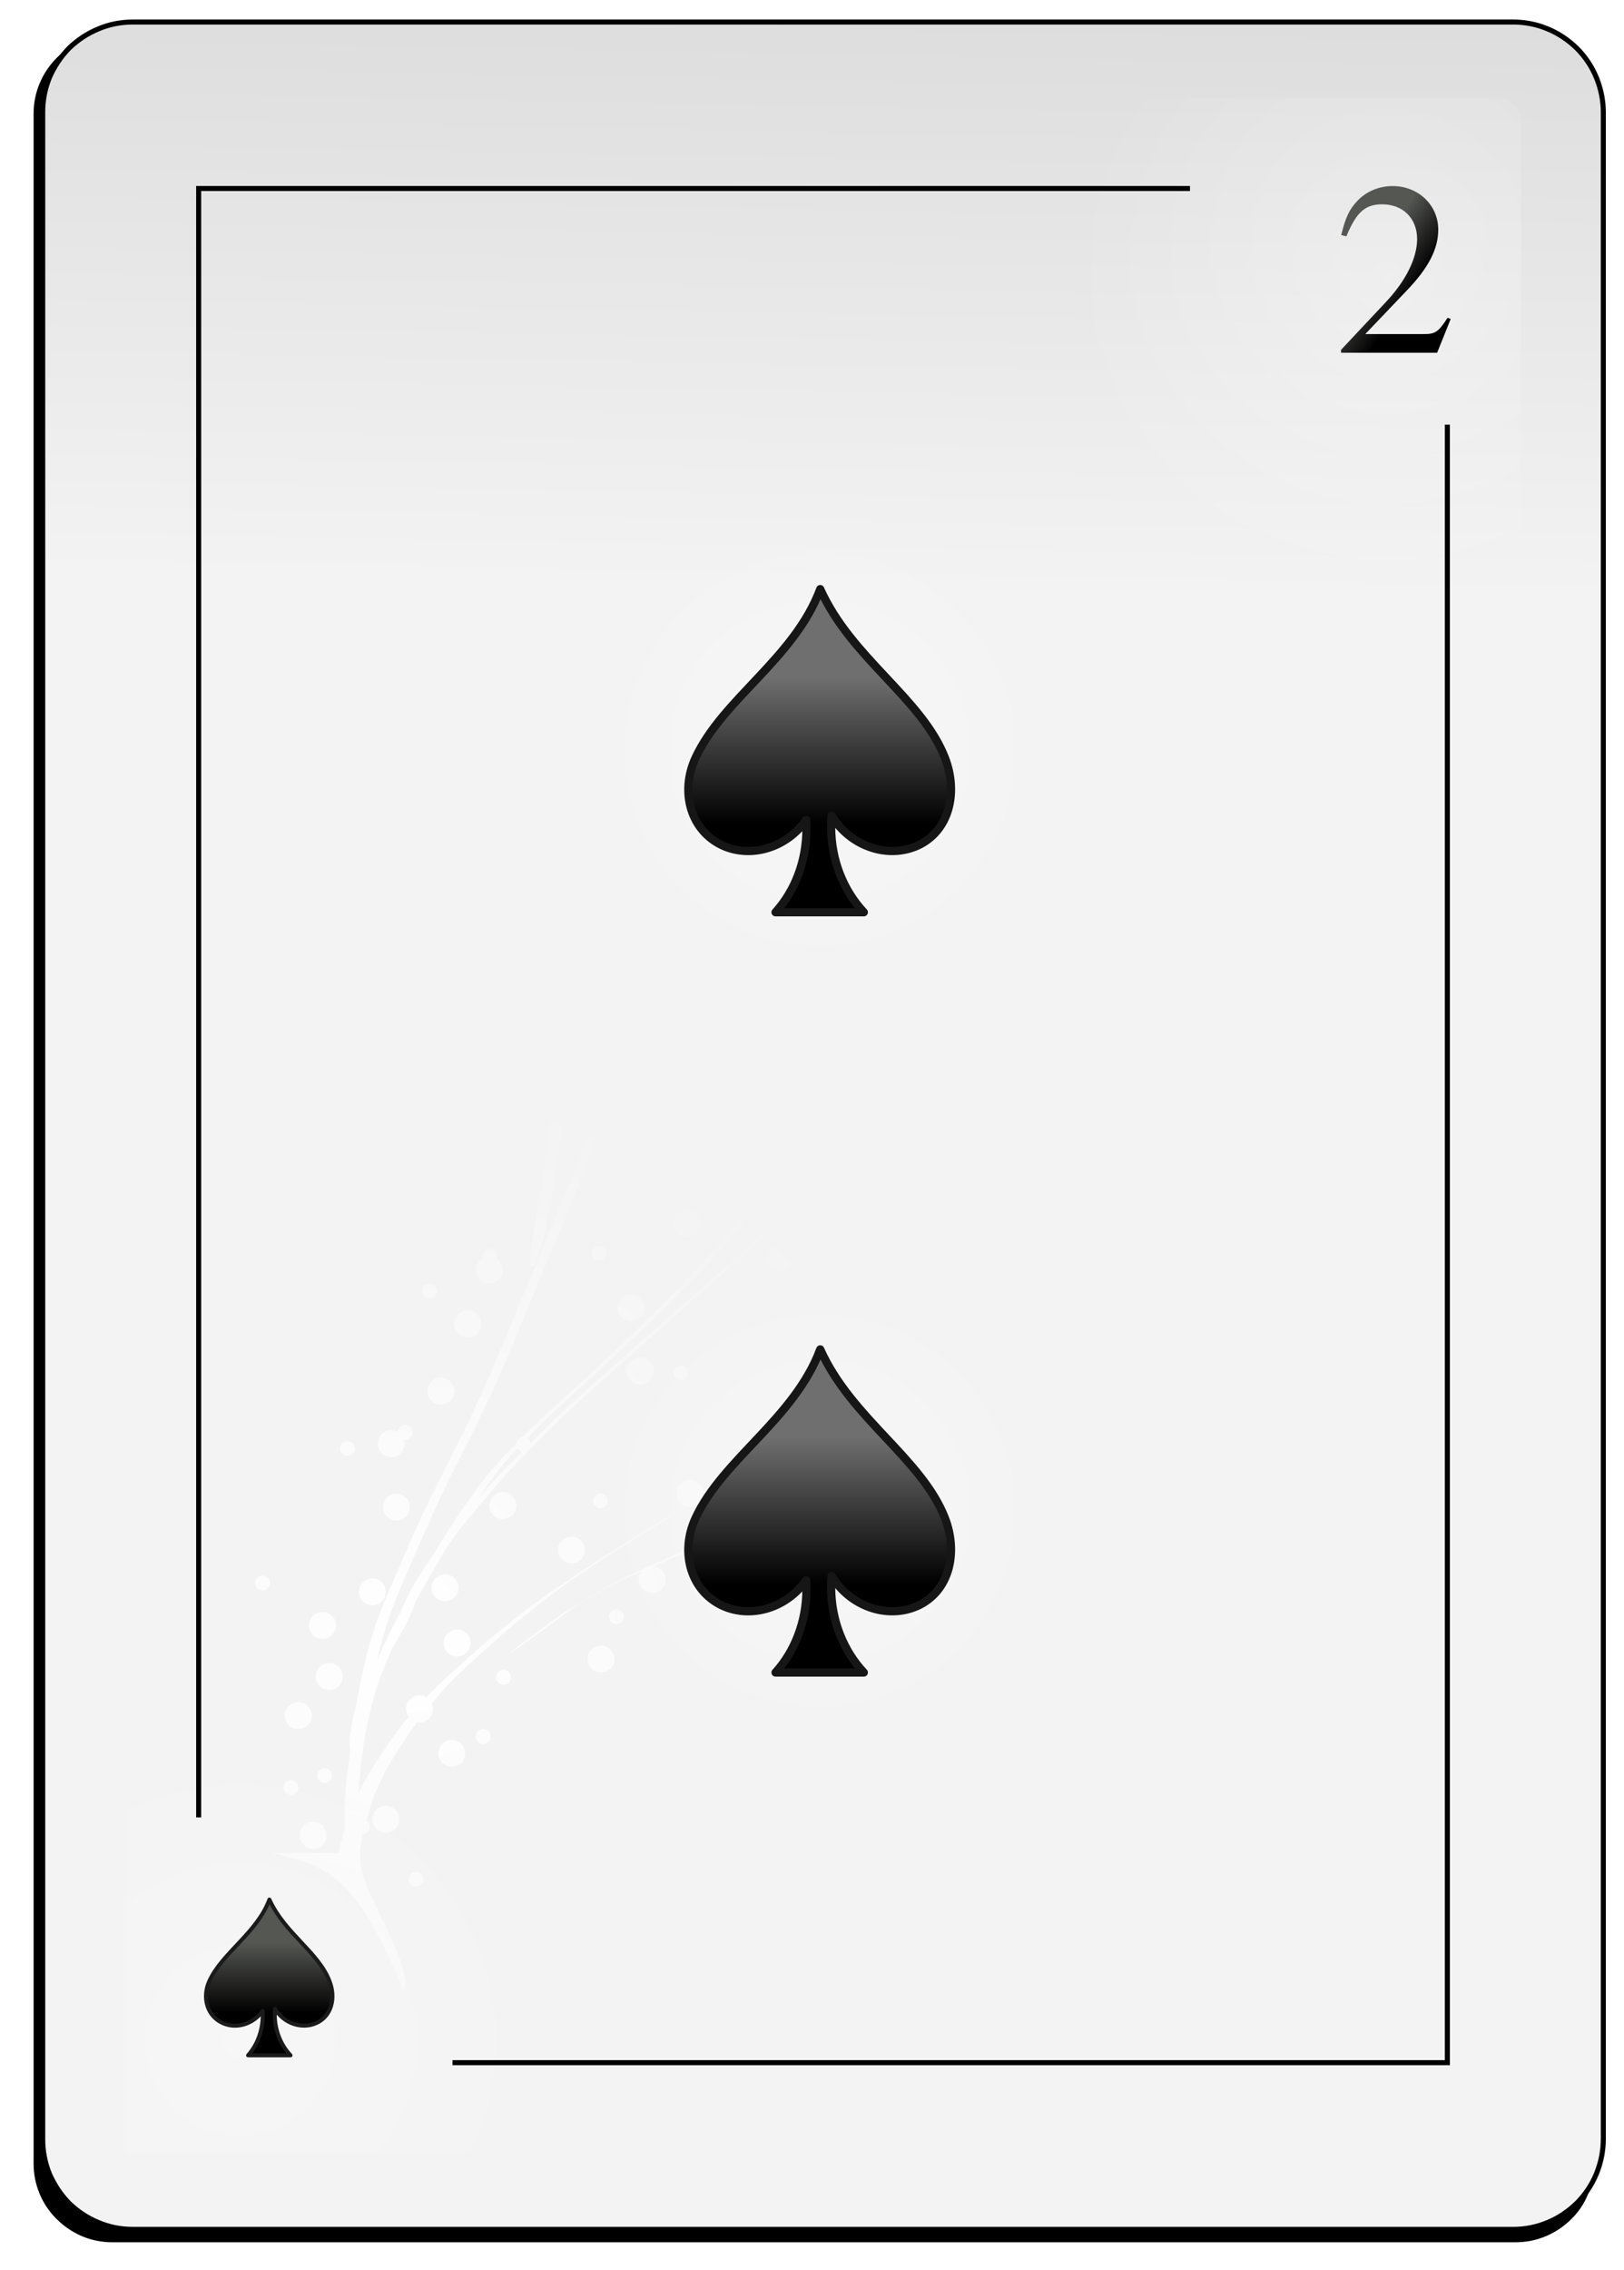 <svg xmlns="http://www.w3.org/2000/svg" viewBox="0 0 73 102" width="73" height="102">
	<defs>
		<filter x="-50%" y="-50%" width="200%" height="200%" id="flt1"> <feGaussianBlur stdDeviation="0.85" /> </filter>
		<linearGradient id="grd1" gradientUnits="userSpaceOnUse"  x1="41.485" y1="26.385" x2="43.629" y2="-89.997">
			<stop offset="0" stop-color="#f3f3f3"  />
			<stop offset="1" stop-color="#8f8f8f"  />
		</linearGradient>
		<radialGradient id="grd2" gradientUnits="userSpaceOnUse"  cx="10.782" cy="91.687" r="13.273">
			<stop offset="0" stop-color="#ffffff"  />
			<stop offset="1" stop-color="#ffffff" stop-opacity="0" />
		</radialGradient>
		<radialGradient id="grd3" gradientUnits="userSpaceOnUse"  cx="62.36" cy="12.545" r="14.287">
			<stop offset="0" stop-color="#ffffff"  />
			<stop offset="1" stop-color="#ffffff" stop-opacity="0" />
		</radialGradient>
		<linearGradient id="grd4" gradientUnits="userSpaceOnUse"  x1="-84.558" y1="90.44" x2="-84.558" y2="87.26">
			<stop offset="0" stop-color="#000000"  />
			<stop offset="1" stop-color="#555753"  />
		</linearGradient>
		<radialGradient id="grd5" gradientUnits="userSpaceOnUse"  cx="18.218" cy="73.826" r="25.374">
			<stop offset="0" stop-color="#ffffff"  />
			<stop offset="1" stop-color="#ffffff" stop-opacity="0" />
		</radialGradient>
		<linearGradient id="grd6" gradientUnits="userSpaceOnUse"  x1="64.732" y1="11.3" x2="62.752" y2="9.92">
			<stop offset="0" stop-color="#000000"  />
			<stop offset="1" stop-color="#555753"  />
		</linearGradient>
		<radialGradient id="grd7" gradientUnits="userSpaceOnUse"  cx="36.852" cy="67.887" r="9.813">
			<stop offset="0" stop-color="#ffffff"  />
			<stop offset="1" stop-color="#ffffff" stop-opacity="0" />
		</radialGradient>
		<linearGradient id="grd8" gradientUnits="userSpaceOnUse"  x1="-458.367" y1="71.198" x2="-458.367" y2="64.59">
			<stop offset="0" stop-color="#000000"  />
			<stop offset="1" stop-color="#6f6f6f"  />
		</linearGradient>
		<radialGradient id="grd9" gradientUnits="userSpaceOnUse"  cx="36.852" cy="33.727" r="9.813">
			<stop offset="0" stop-color="#ffffff"  />
			<stop offset="1" stop-color="#ffffff" stop-opacity="0" />
		</radialGradient>
		<linearGradient id="grd10" gradientUnits="userSpaceOnUse"  x1="-458.367" y1="37.038" x2="-458.367" y2="30.43">
			<stop offset="0" stop-color="#000000"  />
			<stop offset="1" stop-color="#6f6f6f"  />
		</linearGradient>
	</defs>
	<style>
		tspan { white-space:pre }
		.shp0 { filter: url(#flt1);fill: #000000 } 
		.shp1 { fill: url(#grd1);stroke: #000000;stroke-width: 0.226 } 
		.shp2 { opacity: 0.31;fill: url(#grd2) } 
		.shp3 { opacity: 0.318;fill: url(#grd3) } 
		.shp4 { fill: none;stroke: #000000;stroke-width: 0.226 } 
		.shp5 { fill: url(#grd4);stroke: #1b1b1b;stroke-linejoin:round;stroke-width: 0.177 } 
		.shp6 { fill: url(#grd5) } 
		.shp7 { fill: url(#grd6) } 
		.shp8 { opacity: 0.4;fill: url(#grd7) } 
		.shp9 { fill: url(#grd8);stroke: #161616;stroke-linejoin:round;stroke-width: 0.368 } 
		.shp10 { opacity: 0.4;fill: url(#grd9) } 
		.shp11 { fill: url(#grd10);stroke: #161616;stroke-linejoin:round;stroke-width: 0.368 } 
	</style>
	<g id="-e-Spade2">
		<g id="Layer">
			<path id="Layer" fill-rule="evenodd" class="shp0" d="M5.05 1.56L68.13 1.56C68.59 1.56 69.05 1.66 69.48 1.83C69.91 2.01 70.3 2.27 70.63 2.6C70.96 2.93 71.22 3.32 71.39 3.75C71.57 4.18 71.66 4.64 71.66 5.1L71.66 97.21C71.66 97.68 71.57 98.14 71.39 98.57C71.22 99 70.96 99.39 70.63 99.71C70.3 100.04 69.91 100.3 69.48 100.48C69.05 100.66 68.59 100.75 68.13 100.75L5.05 100.75C4.58 100.75 4.12 100.66 3.69 100.48C3.27 100.3 2.88 100.04 2.55 99.71C2.22 99.39 1.96 99 1.78 98.57C1.6 98.14 1.51 97.68 1.51 97.21L1.51 5.1C1.51 4.64 1.6 4.18 1.78 3.75C1.96 3.32 2.22 2.93 2.55 2.6C2.88 2.27 3.27 2.01 3.69 1.83C4.12 1.66 4.58 1.56 5.05 1.56" />
			<path id="Layer" fill-rule="evenodd" class="shp1" d="M5.97 0.99L68.01 0.99C68.55 0.99 69.07 1.09 69.57 1.3C70.06 1.5 70.5 1.8 70.88 2.17C71.26 2.55 71.56 3 71.76 3.49C71.96 3.98 72.07 4.51 72.07 5.04L72.07 96.12C72.07 96.65 71.96 97.18 71.76 97.67C71.56 98.16 71.26 98.61 70.88 98.99C70.5 99.36 70.06 99.66 69.57 99.86C69.07 100.07 68.55 100.17 68.01 100.17L5.97 100.17C5.44 100.17 4.91 100.07 4.42 99.86C3.93 99.66 3.48 99.36 3.1 98.99C2.73 98.61 2.43 98.16 2.22 97.67C2.02 97.18 1.92 96.65 1.92 96.12L1.92 5.04C1.92 4.51 2.02 3.98 2.22 3.49C2.43 3 2.73 2.55 3.1 2.17C3.48 1.8 3.93 1.5 4.42 1.3C4.91 1.09 5.44 0.99 5.97 0.99" />
			<path id="Layer" class="shp2" d="M32.16 96.75L5.62 96.75L5.62 72.47L32.16 72.47L32.16 96.75Z" />
			<path id="Layer" class="shp3" d="M40.83 4.41L67.33 4.41C67.47 4.41 67.6 4.43 67.73 4.49C67.85 4.54 67.97 4.61 68.06 4.71C68.16 4.81 68.24 4.92 68.29 5.05C68.34 5.17 68.37 5.31 68.37 5.44L68.37 48.65C68.37 48.78 68.34 48.92 68.29 49.04C68.24 49.17 68.16 49.28 68.06 49.38C67.97 49.47 67.85 49.55 67.73 49.6C67.6 49.65 67.47 49.68 67.33 49.68L40.83 49.68C40.69 49.68 40.56 49.65 40.43 49.6C40.31 49.55 40.19 49.47 40.1 49.38C40 49.28 39.92 49.17 39.87 49.04C39.82 48.92 39.79 48.78 39.79 48.65L39.79 5.44C39.79 5.31 39.82 5.17 39.87 5.05C39.92 4.92 40 4.81 40.1 4.71C40.19 4.61 40.31 4.54 40.43 4.49C40.56 4.43 40.69 4.41 40.83 4.41" />
			<path id="Layer" class="shp4" d="M20.34 92.68L65.06 92.68L65.06 19.08" />
			<path id="Layer" class="shp4" d="M53.49 8.47L8.93 8.47L8.93 81.66" />
		</g>
		<path id="Layer" class="shp5" d="M12.11 85.35C11.55 86.85 10 87.73 9.41 89.01C9.07 89.75 9.31 90.59 10.01 90.9C10.63 91.19 11.4 90.94 11.81 90.35C11.81 90.41 11.81 90.48 11.81 90.54C11.81 91.25 11.56 91.89 11.15 92.35L13.06 92.35C12.62 91.88 12.35 91.23 12.35 90.5C12.35 90.42 12.35 90.34 12.36 90.26C12.75 90.91 13.56 91.2 14.22 90.9C14.91 90.59 15.11 89.76 14.81 89.01C14.31 87.71 12.79 86.86 12.11 85.35L12.11 85.35Z" />
		<path id="Layer" fill-rule="evenodd" class="shp6" d="M18.12 89.44C18.12 89.44 18.12 89.44 18.12 89.44C18.12 89.44 18.12 89.44 18.12 89.44L18.12 89.44ZM18.12 89.44C15.81 83.67 14.25 83.84 12.26 83.26L15.23 83.26C15.25 83.16 15.27 83.07 15.28 82.97C15.34 82.72 15.41 82.47 15.49 82.22C15.49 81.89 15.49 81.56 15.49 81.23C15.5 80.52 15.6 79.81 15.69 79.1C15.71 78.92 15.74 78.73 15.76 78.55C15.67 78.47 15.69 77.93 15.95 76.87C16 76.66 16.04 76.44 16.08 76.22C16.17 75.72 16.28 75.22 16.39 74.73C16.51 74.14 16.71 73.56 16.89 72.99C17.13 72.3 17.42 71.64 17.7 70.98C18.05 70.16 18.41 69.35 18.77 68.54C19.26 67.44 19.81 66.38 20.35 65.31C21.03 64 21.64 62.65 22.23 61.29C22.92 59.63 23.61 57.98 24.3 56.32C25.05 54.55 25.76 52.76 26.43 50.97C26.48 50.85 26.52 50.74 26.56 50.62C26.55 50.58 26.54 50.54 26.54 50.5C26.54 50.38 26.6 50.27 26.7 50.21C27.3 48.53 27.84 46.84 28.36 45.13C29.02 42.99 29.57 40.81 30.01 38.61C30.46 36.05 30.57 33.46 30.54 30.87C30.48 28.75 30.26 26.65 30.01 24.55C29.9 24.64 29.77 24.7 29.62 24.7C29.29 24.7 29.01 24.43 29.01 24.1C29.01 23.77 29.29 23.49 29.62 23.49C29.72 23.49 29.81 23.52 29.9 23.56L29.83 23C29.73 22.26 29.63 21.52 29.52 20.78C29.47 20.88 29.35 20.95 29.23 20.95C29.04 20.95 28.89 20.81 28.89 20.62C28.89 20.44 29.04 20.29 29.23 20.29C29.31 20.29 29.4 20.32 29.46 20.37C29.36 19.68 29.25 18.98 29.14 18.29C28.97 17.22 29 16.57 29.12 16.41C29.02 16.3 28.96 16.15 28.96 15.99C28.96 15.66 29.22 15.39 29.56 15.39C29.89 15.39 30.17 15.66 30.17 15.99C30.17 16.33 29.89 16.6 29.56 16.6C29.49 16.6 29.43 16.58 29.37 16.56C29.48 16.8 29.61 17.26 29.72 17.96C29.96 19.52 30.2 21.09 30.4 22.67C30.72 25.28 31.03 27.9 31.11 30.53C31.13 33.12 31.03 35.72 30.59 38.28C30.15 40.48 29.59 42.65 28.94 44.79C28.38 46.64 27.8 48.49 27.14 50.3C27.18 50.36 27.2 50.43 27.2 50.5C27.2 50.66 27.09 50.79 26.95 50.83C26.3 52.56 25.61 54.28 24.88 55.98C24.2 57.64 23.51 59.3 22.82 60.95C22.24 62.31 21.63 63.65 20.95 64.96C20.41 66.03 19.86 67.1 19.38 68.19C19.02 69 18.66 69.81 18.31 70.62C18.03 71.29 17.74 71.95 17.5 72.64C17.32 73.21 17.12 73.79 17 74.38C16.99 74.45 16.97 74.52 16.96 74.59C17.15 74.16 17.34 73.74 17.54 73.32C17.69 73.01 17.86 72.71 18.03 72.4C18.03 72.4 18.03 72.39 18.03 72.38C18.11 72.13 18.25 71.91 18.35 71.68C18.52 71.33 18.73 71 18.93 70.67C19.12 70.35 19.33 70.05 19.55 69.75C20.12 68.75 20.78 67.8 21.45 66.87C21.98 66.14 22.59 65.49 23.22 64.85C23.24 64.71 23.35 64.59 23.49 64.57L24.01 64.05C25.01 63.11 26.05 62.2 27.05 61.25C28.24 60.14 29.39 58.99 30.53 57.84C31.84 56.53 33.04 55.12 34.15 53.65C35.4 51.94 36.44 50.09 37.45 48.24C37.78 47.64 38.09 47.03 38.39 46.41L38.27 46.42C37.93 46.42 37.67 46.15 37.67 45.81C37.67 45.48 37.93 45.21 38.27 45.21C38.49 45.21 38.69 45.33 38.79 45.52C39.28 44.4 39.71 43.27 40.1 42.12L40.17 41.89C40.13 41.62 40.11 41.22 40.13 40.67C40.15 39.73 40.17 38.8 40.15 37.86C40.09 36.17 39.98 34.49 39.76 32.82C39.57 31.68 39.4 30.53 39.07 29.42C38.9 28.86 38.75 28.29 38.49 27.76C38.4 27.62 38.36 27.45 38.23 27.33C36.3 25.64 36.94 25.25 38.85 26.96C38.98 27.08 39.03 27.26 39.12 27.41C39.36 27.94 39.52 28.51 39.68 29.07C40.01 30.18 40.18 31.33 40.36 32.47C40.58 34.14 40.68 35.83 40.73 37.51C40.75 38.22 40.74 38.94 40.73 39.65C41.05 38.16 41.28 36.65 41.47 35.14C41.52 34.47 41.55 33.8 41.57 33.13C41.5 33.15 41.43 33.17 41.36 33.17C41.02 33.17 40.75 32.9 40.75 32.56C40.75 32.23 41.02 31.96 41.36 31.96C41.44 31.96 41.52 31.98 41.59 32.01C41.59 30.97 41.57 29.94 41.54 28.9C41.3 28.82 41.12 28.61 41.12 28.34C41.12 28.08 41.28 27.86 41.51 27.77C41.5 27.66 41.49 27.55 41.49 27.44C41.48 27.03 41.46 26.61 41.45 26.19C41.36 23.85 41.94 23.52 42.02 25.86C42.04 26.28 42.05 26.69 42.06 27.11C42.07 27.36 42.08 27.61 42.09 27.85C42.23 27.97 42.33 28.14 42.33 28.34C42.33 28.52 42.25 28.68 42.12 28.79C42.18 30.79 42.2 32.8 42.04 34.8C41.75 37.16 41.37 39.51 40.68 41.79C39.97 43.9 39.12 45.96 38.03 47.91C37.02 49.76 35.98 51.6 34.74 53.31C33.63 54.78 32.43 56.19 31.13 57.5C29.99 58.65 28.83 59.8 27.65 60.91C26.64 61.85 25.61 62.76 24.61 63.71C24.3 64.01 24 64.31 23.7 64.61C23.78 64.66 23.84 64.73 23.86 64.82C24.62 64.04 25.42 63.31 26.23 62.58L29.03 60.09C30.02 59.21 31.02 58.33 32.02 57.46C33.14 56.48 34.23 55.47 35.31 54.45C36.53 53.29 37.72 52.1 38.9 50.9C40.15 49.65 41.33 48.32 42.47 46.97C43.35 45.93 44.18 44.85 45 43.76C44.99 43.72 44.98 43.68 44.98 43.64C44.98 43.32 45.22 43.07 45.53 43.04L46.14 42.2C47.22 40.71 48.2 39.16 49.12 37.57C49.08 37.58 49.05 37.59 49.01 37.59C48.82 37.59 48.67 37.44 48.67 37.26C48.67 37.07 48.82 36.92 49.01 36.92C49.17 36.92 49.3 37.04 49.33 37.19C49.42 37.04 49.51 36.89 49.59 36.74C50.67 34.73 51.7 32.68 52.39 30.51C52.9 28.6 53.2 26.66 53.51 24.72C53.88 22.38 54.46 22.04 54.09 24.38C53.78 26.32 53.48 28.27 52.97 30.17C52.28 32.35 51.26 34.4 50.18 36.41C49.13 38.29 47.99 40.12 46.72 41.86C46.43 42.27 46.13 42.68 45.83 43.08C46.04 43.18 46.19 43.39 46.19 43.64C46.19 43.97 45.93 44.24 45.59 44.24C45.41 44.24 45.24 44.16 45.13 44.02C44.46 44.91 43.77 45.78 43.06 46.63C41.91 47.98 40.73 49.31 39.48 50.56C38.91 51.14 38.34 51.72 37.77 52.29C37.94 52.13 38.24 51.85 38.7 51.46C39.8 50.52 40.92 49.6 42.07 48.72C43.15 47.9 44.26 47.12 45.48 46.51C45.58 46.32 45.78 46.18 46.02 46.18C46.07 46.18 46.12 46.18 46.17 46.19C46.36 46.12 46.54 46.07 46.74 46.06C49.17 45.9 48.7 46.23 46.47 46.39C46.56 46.5 46.62 46.63 46.62 46.78C46.62 47.12 46.35 47.39 46.02 47.39C45.68 47.39 45.41 47.12 45.41 46.78C45.41 46.72 45.43 46.66 45.44 46.6L44.94 46.82C44.54 46.98 43.5 47.76 42.67 48.38C41.51 49.26 40.39 50.18 39.29 51.12C38.15 52.09 37.49 52.6 37.6 52.45C37.04 53.01 36.48 53.56 35.91 54.1C34.83 55.12 33.74 56.14 32.62 57.11C31.62 57.99 30.62 58.86 29.64 59.75C28.7 60.58 27.77 61.41 26.84 62.24C25.97 63.02 25.11 63.8 24.3 64.64C23.57 65.38 22.85 66.11 22.18 66.9C21.65 67.51 21.13 68.13 20.63 68.76L20.12 69.46C20.09 69.51 20.06 69.56 20.03 69.6C19.58 70.38 19.13 71.15 18.7 71.93L18.66 72.02C18.62 72.15 18.58 72.28 18.52 72.4C18.17 73.16 17.86 73.71 17.65 74.02C17.33 74.74 17.03 75.46 16.82 76.22C16.6 77.05 16.39 77.89 16.3 78.75C16.22 79.35 16.14 79.96 16.12 80.57L16.26 80.27C16.58 79.65 16.96 79.08 17.35 78.51C17.66 78.03 18 77.58 18.37 77.15C18.29 77.05 18.25 76.92 18.25 76.79C18.25 76.45 18.52 76.18 18.85 76.18C18.96 76.18 19.07 76.21 19.16 76.26C19.74 75.66 20.36 75.1 20.98 74.55C21.79 73.8 22.65 73.11 23.51 72.44C24.54 71.64 25.64 70.93 26.74 70.21C27.99 69.4 29.26 68.62 30.55 67.86L30.84 67.69C30.59 67.62 30.41 67.38 30.41 67.11C30.41 66.77 30.68 66.5 31.01 66.5C31.35 66.5 31.61 66.77 31.61 67.11C31.61 67.44 31.35 67.71 31.01 67.71C30.96 67.71 30.91 67.71 30.87 67.69C29.81 68.33 28.77 68.97 27.73 69.64C26.64 70.35 25.55 71.06 24.52 71.86C23.66 72.53 22.8 73.22 21.99 73.96C21.26 74.62 20.52 75.27 19.86 76L19.4 76.54C19.44 76.61 19.46 76.7 19.46 76.79C19.46 77.12 19.19 77.39 18.85 77.39C18.82 77.39 18.78 77.39 18.75 77.38C18.62 77.56 18.49 77.74 18.37 77.92C17.99 78.49 17.6 79.06 17.28 79.67C17.06 80.14 16.82 80.61 16.68 81.11C16.61 81.34 16.54 81.57 16.47 81.8C16.56 81.86 16.61 81.96 16.61 82.08C16.61 82.25 16.48 82.39 16.31 82.41C16.26 82.71 16.18 83.01 16.18 83.31C16.19 83.49 16.19 83.66 16.22 83.84C16.24 83.94 16.25 84.04 16.28 84.14C16.55 85.35 18.65 88.54 18.12 89.44ZM18.37 84.44C18.37 84.25 18.52 84.1 18.7 84.1C18.89 84.1 19.04 84.25 19.04 84.44C19.04 84.62 18.89 84.77 18.7 84.77C18.52 84.77 18.37 84.62 18.37 84.44ZM13.47 82.47C13.47 82.14 13.74 81.86 14.07 81.86C14.41 81.86 14.68 82.14 14.68 82.47C14.68 82.81 14.41 83.08 14.07 83.08C13.74 83.08 13.47 82.81 13.47 82.47ZM16.74 81.74C16.74 81.41 17.01 81.14 17.34 81.14C17.67 81.14 17.95 81.41 17.95 81.74C17.95 82.08 17.67 82.35 17.34 82.35C17.01 82.35 16.74 82.08 16.74 81.74ZM12.74 80.32C12.74 80.14 12.89 79.99 13.08 79.99C13.26 79.99 13.41 80.14 13.41 80.32C13.41 80.51 13.26 80.65 13.08 80.65C12.89 80.65 12.74 80.51 12.74 80.32ZM14.26 79.78C14.26 79.59 14.41 79.45 14.59 79.45C14.77 79.45 14.92 79.59 14.92 79.78C14.92 79.96 14.77 80.11 14.59 80.11C14.41 80.11 14.26 79.96 14.26 79.78ZM19.7 78.78C19.7 78.45 19.97 78.18 20.3 78.18C20.64 78.18 20.91 78.45 20.91 78.78C20.91 79.11 20.64 79.39 20.3 79.39C19.97 79.39 19.7 79.11 19.7 78.78ZM21.39 78.02C21.39 77.84 21.54 77.69 21.72 77.69C21.91 77.69 22.06 77.84 22.06 78.02C22.06 78.21 21.91 78.36 21.72 78.36C21.54 78.36 21.39 78.21 21.39 78.02ZM12.8 77.09C12.8 76.76 13.08 76.48 13.41 76.48C13.74 76.48 14.02 76.76 14.02 77.09C14.02 77.43 13.74 77.69 13.41 77.69C13.08 77.69 12.8 77.43 12.8 77.09ZM14.19 75.33C14.19 75 14.47 74.73 14.8 74.73C15.14 74.73 15.4 75 15.4 75.33C15.4 75.66 15.14 75.94 14.8 75.94C14.47 75.94 14.19 75.66 14.19 75.33ZM22.3 75.37C22.3 75.18 22.45 75.03 22.64 75.03C22.82 75.03 22.97 75.18 22.97 75.37C22.97 75.55 22.82 75.7 22.64 75.7C22.45 75.7 22.3 75.55 22.3 75.37ZM26.41 74.55C26.41 74.21 26.69 73.95 27.02 73.95C27.35 73.94 27.63 74.21 27.63 74.55C27.63 74.88 27.35 75.15 27.02 75.15C26.69 75.15 26.41 74.88 26.41 74.55ZM19.94 73.82C19.94 73.49 20.22 73.22 20.55 73.22C20.88 73.22 21.15 73.49 21.15 73.82C21.15 74.16 20.88 74.43 20.55 74.43C20.22 74.43 19.94 74.16 19.94 73.82ZM22.92 74.28C22.9 74.27 23.27 73.98 24.13 73.34C24.61 73 25.07 72.63 25.58 72.32C26.69 71.65 27.81 70.98 29 70.45C29.85 70.07 30.7 69.69 31.57 69.36C32.17 69.11 32.77 68.87 33.38 68.64L34.17 68.34C36.55 67.42 35.93 67.79 33.54 68.7L32.77 68.99C32.16 69.22 31.55 69.47 30.95 69.71C30.41 69.92 29.88 70.15 29.35 70.38C29.67 70.4 29.92 70.65 29.92 70.98C29.92 71.31 29.65 71.58 29.32 71.58C28.98 71.58 28.72 71.31 28.72 70.98C28.72 70.83 28.77 70.7 28.86 70.59L28.39 70.8C27.72 71.06 26.39 71.85 26.18 71.97C25.68 72.28 25.22 72.65 24.74 73C23.63 73.82 22.95 74.28 22.92 74.28L22.92 74.28ZM13.89 73.03C13.89 72.7 14.16 72.43 14.5 72.43C14.83 72.43 15.11 72.7 15.11 73.03C15.11 73.37 14.83 73.64 14.5 73.64C14.16 73.64 13.89 73.37 13.89 73.03ZM27.38 72.64C27.38 72.46 27.53 72.31 27.71 72.31C27.9 72.31 28.04 72.46 28.04 72.64C28.04 72.83 27.9 72.98 27.71 72.98C27.53 72.98 27.38 72.83 27.38 72.64ZM16.13 71.52C16.13 71.19 16.41 70.92 16.74 70.92C17.07 70.92 17.34 71.19 17.34 71.52C17.34 71.85 17.07 72.13 16.74 72.13C16.41 72.13 16.13 71.85 16.13 71.52ZM19.4 71.34C19.4 71.01 19.67 70.74 20.01 70.74C20.34 70.74 20.61 71.01 20.61 71.34C20.61 71.68 20.34 71.94 20.01 71.94C19.67 71.94 19.4 71.68 19.4 71.34ZM11.47 71.13C11.47 70.95 11.62 70.8 11.8 70.8C11.99 70.8 12.14 70.95 12.14 71.13C12.14 71.31 11.99 71.46 11.8 71.46C11.62 71.46 11.47 71.31 11.47 71.13ZM32.58 69.98C32.58 69.79 32.73 69.65 32.92 69.65C33.1 69.65 33.25 69.8 33.25 69.98C33.25 70.16 33.1 70.31 32.92 70.31C32.73 70.31 32.58 70.16 32.58 69.98ZM25.08 69.65C25.08 69.31 25.36 69.05 25.69 69.05C26.02 69.05 26.29 69.31 26.29 69.65C26.29 69.98 26.02 70.25 25.69 70.25C25.36 70.25 25.08 69.98 25.08 69.65ZM36.37 69.71C36.18 69.71 36.03 69.56 36.03 69.38C36.03 69.31 36.05 69.25 36.08 69.2C36.03 69.22 35.97 69.22 35.91 69.22C35.58 69.22 35.31 68.96 35.31 68.62C35.31 68.29 35.58 68.01 35.91 68.01C36.25 68.01 36.51 68.29 36.51 68.62C36.51 68.79 36.45 68.94 36.34 69.05L36.37 69.05C36.55 69.05 36.7 69.19 36.7 69.38C36.7 69.56 36.55 69.71 36.37 69.71L36.37 69.71ZM37.84 67.71C37.84 67.38 38.12 67.11 38.45 67.11C38.79 67.11 39.06 67.38 39.06 67.71C39.06 68.04 38.79 68.32 38.45 68.32C38.12 68.32 37.84 68.04 37.84 67.71ZM17.22 67.71C17.22 67.38 17.49 67.11 17.83 67.11C18.16 67.11 18.43 67.38 18.43 67.71C18.43 68.04 18.16 68.32 17.83 68.32C17.49 68.32 17.22 68.04 17.22 67.71ZM22 67.65C22 67.32 22.27 67.04 22.6 67.04C22.93 67.04 23.21 67.32 23.21 67.65C23.21 67.99 22.93 68.25 22.6 68.25C22.27 68.25 22 67.99 22 67.65ZM39.66 67.86C39.66 67.68 39.81 67.53 39.99 67.53C40.18 67.53 40.33 67.68 40.33 67.86C40.33 68.05 40.18 68.2 39.99 68.2C39.81 68.2 39.66 68.05 39.66 67.86ZM26.66 67.44C26.66 67.26 26.81 67.11 26.99 67.11C27.17 67.11 27.32 67.26 27.32 67.44C27.32 67.62 27.17 67.77 26.99 67.77C26.81 67.77 26.66 67.62 26.66 67.44ZM21.46 67.38C21.46 67.38 21.46 67.38 21.46 67.38C21.46 67.38 21.46 67.38 21.45 67.38L21.46 67.38ZM21.46 67.38C21.49 67.33 21.53 67.29 21.56 67.25C22.17 66.55 22.81 65.88 23.46 65.22C23.38 65.2 23.3 65.15 23.26 65.07C22.83 65.53 22.43 66.01 22.06 66.52C21.85 66.8 21.66 67.09 21.46 67.38ZM32.96 66.46C32.96 66.46 32.97 66.46 32.98 66.45C32.97 66.46 32.96 66.46 32.96 66.46L32.96 66.46ZM32.98 66.45C33.95 65.9 34.93 65.34 35.91 64.8C36.03 64.73 36.22 64.62 36.38 64.53C36.14 64.45 35.97 64.23 35.97 63.96C35.97 63.63 36.24 63.35 36.58 63.35C36.91 63.35 37.18 63.63 37.18 63.96C37.18 64.01 37.18 64.05 37.16 64.1L39.24 62.93C38.55 63.33 37.85 63.72 37.16 64.12C37.09 64.37 36.86 64.56 36.58 64.56C36.52 64.56 36.46 64.56 36.41 64.54C35.91 64.82 35.41 65.09 34.92 65.36C34.22 65.75 33.55 66.13 32.98 66.45ZM40.39 66.05C40.39 65.86 40.54 65.72 40.72 65.72C40.9 65.72 41.05 65.86 41.05 66.05C41.05 66.23 40.9 66.38 40.72 66.38C40.54 66.38 40.39 66.23 40.39 66.05ZM17.58 65.47C17.25 65.47 16.98 65.2 16.98 64.87C16.98 64.53 17.25 64.27 17.58 64.27C17.69 64.27 17.8 64.29 17.88 64.34C17.89 64.17 18.03 64.02 18.22 64.02C18.4 64.02 18.55 64.17 18.55 64.36C18.55 64.54 18.4 64.69 18.22 64.69C18.19 64.69 18.17 64.69 18.15 64.68C18.17 64.74 18.19 64.8 18.19 64.87C18.19 65.2 17.91 65.48 17.58 65.48L17.58 65.47ZM15.28 65.08C15.28 64.9 15.43 64.75 15.62 64.75C15.8 64.75 15.95 64.9 15.95 65.08C15.95 65.26 15.8 65.41 15.62 65.41C15.43 65.41 15.28 65.26 15.28 65.08ZM19.21 62.51C19.21 62.18 19.49 61.9 19.82 61.9C20.16 61.9 20.42 62.18 20.42 62.51C20.42 62.85 20.16 63.11 19.82 63.11C19.49 63.11 19.21 62.85 19.21 62.51ZM45.05 62.66C45.05 62.48 45.2 62.33 45.38 62.33C45.56 62.33 45.71 62.48 45.71 62.66C45.71 62.84 45.56 62.99 45.38 62.99C45.2 62.99 45.05 62.84 45.05 62.66ZM39.48 62.79L39.51 62.77C39.5 62.78 39.49 62.78 39.48 62.79L39.48 62.79ZM39.51 62.77C40.98 61.91 42.38 60.93 43.75 59.9C44.79 59.1 45.79 58.23 46.75 57.32C46.75 57.31 46.76 57.3 46.76 57.29C46.28 57.7 45.78 58.09 45.28 58.48C43.37 60.01 42.77 60.35 44.68 58.83C45.23 58.39 45.78 57.97 46.31 57.51C47.03 56.88 47.75 56.25 48.47 55.61C49.74 54.26 50.85 52.77 51.9 51.24C53.15 49.46 54.07 47.5 54.82 45.47C55.61 43.27 55.93 40.95 56.1 38.62C56.3 36.54 56.13 34.47 55.87 32.41C55.37 28.55 56.32 28.01 56.82 31.86C57.09 33.93 57.27 35.99 57.06 38.07C56.91 40.09 56.65 42.1 56.07 44.04C56.18 43.94 56.32 43.88 56.48 43.88C56.81 43.88 57.08 44.15 57.08 44.48C57.08 44.82 56.81 45.09 56.48 45.09C56.19 45.09 55.94 44.88 55.89 44.6C55.85 44.71 55.82 44.81 55.79 44.92C55.04 46.94 54.12 48.9 52.87 50.67C52.17 51.68 51.45 52.68 50.68 53.63C51.23 53.13 51.79 52.62 52.33 52.11L53.01 51.41C53.06 51.27 53.17 51.16 53.31 51.09C53.76 50.6 54.18 50.09 54.54 49.53C55.11 48.69 55.68 47.84 56.23 46.99C56.77 46.13 57.31 45.28 57.83 44.41C58.28 43.67 58.73 42.92 59.13 42.14C59.35 41.67 59.59 41.21 59.75 40.72C59.82 40.53 59.87 40.34 59.96 40.16C60.19 39.7 60.39 39.34 60.57 39.04C60.37 38.94 60.23 38.73 60.23 38.5C60.23 38.17 60.48 37.91 60.8 37.89C60.71 37.83 60.65 37.73 60.65 37.62C60.65 37.44 60.8 37.29 60.98 37.29C61.17 37.29 61.32 37.44 61.32 37.62C61.32 37.77 61.21 37.9 61.07 37.94C61.29 38.03 61.44 38.25 61.44 38.5C61.44 38.8 61.22 39.04 60.93 39.09C60.84 39.29 60.72 39.52 60.58 39.8C60.49 39.98 60.44 40.17 60.37 40.35C60.21 40.85 59.97 41.32 59.75 41.79L59.51 42.24C59.62 42.13 59.76 42.07 59.92 42.07C60.26 42.07 60.53 42.33 60.53 42.67C60.53 43 60.26 43.27 59.92 43.27C59.59 43.27 59.32 43 59.32 42.67C59.32 42.63 59.33 42.59 59.34 42.55C59.05 43.06 58.74 43.56 58.44 44.06C57.92 44.92 57.38 45.78 56.83 46.63C56.29 47.49 55.72 48.33 55.15 49.17C54.72 49.85 54.19 50.45 53.65 51.02C53.94 51.06 54.18 51.32 54.18 51.62C54.18 51.96 53.91 52.23 53.57 52.23C53.27 52.23 53.02 52 52.97 51.71L52.93 51.76C51.98 52.66 51.01 53.53 50.03 54.41L49.98 54.45C49.67 54.81 49.34 55.17 49.01 55.51C48.55 55.97 48.08 56.43 47.6 56.88C47.81 56.97 47.95 57.19 47.95 57.43C47.95 57.76 47.68 58.03 47.35 58.03C47.09 58.03 46.87 57.87 46.78 57.63C46.12 58.22 45.43 58.79 44.73 59.33C43.33 60.39 41.9 61.39 40.38 62.27L39.51 62.77ZM35.79 62.3C35.79 62.12 35.94 61.97 36.13 61.97C36.31 61.97 36.46 62.12 36.46 62.3C36.46 62.48 36.31 62.63 36.13 62.63C35.94 62.63 35.79 62.48 35.79 62.3ZM42.18 62.39L42.11 62.39C41.93 62.39 41.78 62.24 41.78 62.05C41.78 61.87 41.93 61.72 42.11 61.72C42.3 61.72 42.45 61.87 42.45 62.05C42.45 62.21 42.33 62.35 42.18 62.39ZM28.17 61.6C28.17 61.27 28.44 61 28.77 61C29.11 61 29.38 61.27 29.38 61.6C29.38 61.93 29.11 62.21 28.77 62.21C28.44 62.21 28.17 61.93 28.17 61.6ZM30.29 61.69C30.29 61.51 30.43 61.36 30.62 61.36C30.8 61.36 30.95 61.51 30.95 61.69C30.95 61.88 30.8 62.02 30.62 62.02C30.43 62.02 30.29 61.88 30.29 61.69ZM39.06 60.18C39.06 60 39.21 59.85 39.39 59.85C39.58 59.85 39.72 60 39.72 60.18C39.72 60.36 39.58 60.51 39.39 60.51C39.21 60.51 39.06 60.36 39.06 60.18ZM41.78 59.73C41.78 59.39 42.05 59.12 42.38 59.12C42.72 59.12 42.99 59.39 42.99 59.73C42.99 60.06 42.72 60.34 42.38 60.34C42.05 60.34 41.78 60.06 41.78 59.73ZM20.42 59.49C20.42 59.15 20.7 58.88 21.03 58.88C21.36 58.88 21.64 59.15 21.64 59.49C21.64 59.82 21.36 60.09 21.03 60.09C20.7 60.09 20.42 59.82 20.42 59.49ZM49.34 59.15C49.34 58.97 49.49 58.82 49.67 58.82C49.86 58.82 50 58.97 50 59.15C50 59.34 49.86 59.49 49.67 59.49C49.49 59.49 49.34 59.34 49.34 59.15ZM27.75 58.76C27.75 58.42 28.01 58.16 28.35 58.16C28.68 58.16 28.96 58.42 28.96 58.76C28.96 59.09 28.68 59.37 28.35 59.37C28.01 59.37 27.75 59.09 27.75 58.76ZM18.97 58C18.97 57.82 19.12 57.67 19.31 57.67C19.49 57.67 19.64 57.82 19.64 58C19.64 58.19 19.49 58.33 19.31 58.33C19.12 58.33 18.97 58.19 18.97 58ZM43.11 57.67C43.11 57.34 43.38 57.07 43.71 57.07C44.05 57.07 44.32 57.34 44.32 57.67C44.32 58 44.05 58.28 43.71 58.28C43.38 58.28 43.11 58 43.11 57.67ZM22 57.67C21.67 57.67 21.39 57.4 21.39 57.07C21.39 56.84 21.53 56.64 21.72 56.54C21.7 56.5 21.7 56.47 21.7 56.43C21.7 56.25 21.84 56.1 22.03 56.1C22.21 56.1 22.36 56.25 22.36 56.43C22.36 56.48 22.36 56.53 22.34 56.57C22.5 56.68 22.6 56.86 22.6 57.07C22.6 57.4 22.33 57.67 22 57.67L22 57.67ZM34.46 56.52C34.46 56.19 34.73 55.92 35.07 55.92C35.4 55.92 35.67 56.19 35.67 56.52C35.67 56.86 35.4 57.13 35.07 57.13C34.73 57.13 34.46 56.86 34.46 56.52ZM23.92 56.91C23.8 56.92 23.78 56.4 23.99 55.3C24.22 54.03 24.46 52.76 24.59 51.48C24.75 49.9 24.85 48.32 24.79 46.73C24.73 45.55 24.65 44.36 24.45 43.19C24.32 42.4 24.19 41.6 23.99 40.83C23.9 40.53 23.84 40.22 23.7 39.94C22.62 37.62 23.28 37.24 24.33 39.58C24.46 39.87 24.52 40.17 24.61 40.48C24.81 41.25 24.93 42.04 25.05 42.84C25.26 44.01 25.33 45.2 25.39 46.39C25.44 47.98 25.34 49.56 25.18 51.14C25.04 52.43 24.81 53.69 24.57 54.96C24.34 56.21 24.06 56.89 23.92 56.91L23.92 56.91ZM36.51 56.55C36.51 56.37 36.66 56.22 36.85 56.22C37.03 56.22 37.18 56.37 37.18 56.55C37.18 56.74 37.03 56.88 36.85 56.88C36.66 56.88 36.51 56.74 36.51 56.55ZM26.6 56.31C26.6 56.13 26.74 55.98 26.93 55.98C27.11 55.98 27.26 56.13 27.26 56.31C27.26 56.5 27.11 56.64 26.93 56.64C26.74 56.64 26.6 56.5 26.6 56.31ZM30.29 54.95C30.29 54.61 30.56 54.35 30.89 54.35C31.23 54.35 31.49 54.61 31.49 54.95C31.49 55.28 31.23 55.56 30.89 55.56C30.56 55.56 30.29 55.28 30.29 54.95ZM47.16 54.47C47.16 54.13 47.44 53.86 47.77 53.86C48.1 53.86 48.37 54.13 48.37 54.47C48.37 54.8 48.1 55.07 47.77 55.07C47.44 55.07 47.16 54.8 47.16 54.47ZM54.24 53.34C54.24 53.16 54.39 53.01 54.57 53.01C54.75 53.01 54.9 53.16 54.9 53.34C54.9 53.53 54.75 53.68 54.57 53.68C54.39 53.68 54.24 53.53 54.24 53.34ZM43.05 50.83C42.71 50.83 42.45 50.57 42.45 50.23C42.45 49.9 42.71 49.62 43.05 49.62C43.38 49.62 43.66 49.9 43.66 50.23C43.66 50.57 43.38 50.83 43.05 50.83ZM49.16 49.53C49.16 49.35 49.3 49.2 49.49 49.2C49.67 49.2 49.83 49.35 49.83 49.53C49.83 49.72 49.67 49.86 49.49 49.86C49.3 49.86 49.16 49.72 49.16 49.53ZM19.46 48.84C19.46 48.51 19.73 48.23 20.06 48.23C20.4 48.23 20.67 48.51 20.67 48.84C20.67 49.17 20.4 49.45 20.06 49.45C19.73 49.45 19.46 49.17 19.46 48.84ZM34.76 48.6C34.76 48.26 35.04 47.99 35.37 47.99C35.7 47.99 35.97 48.26 35.97 48.6C35.97 48.93 35.7 49.2 35.37 49.2C35.04 49.2 34.76 48.93 34.76 48.6ZM58.35 48.15C58.35 47.96 58.5 47.81 58.69 47.81C58.87 47.81 59.02 47.96 59.02 48.15C59.02 48.33 58.87 48.48 58.69 48.48C58.5 48.48 58.35 48.33 58.35 48.15ZM57.32 47.39C57.32 47.06 57.6 46.78 57.93 46.78C58.26 46.78 58.54 47.06 58.54 47.39C58.54 47.72 58.26 47.99 57.93 47.99C57.6 47.99 57.32 47.72 57.32 47.39ZM38.52 47.21C38.52 46.87 38.78 46.6 39.12 46.6C39.45 46.6 39.72 46.87 39.72 47.21C39.72 47.54 39.45 47.81 39.12 47.81C38.78 47.81 38.52 47.54 38.52 47.21ZM28.53 46.54C28.53 46.21 28.8 45.93 29.13 45.93C29.47 45.93 29.74 46.21 29.74 46.54C29.74 46.88 29.47 47.14 29.13 47.14C28.8 47.14 28.53 46.88 28.53 46.54ZM22.48 44.21C22.48 44.02 22.63 43.88 22.81 43.88C23 43.88 23.14 44.02 23.14 44.21C23.14 44.39 23 44.55 22.81 44.55C22.63 44.55 22.48 44.39 22.48 44.21ZM25.69 43.82C25.69 43.49 25.96 43.21 26.29 43.21C26.62 43.21 26.9 43.49 26.9 43.82C26.9 44.15 26.62 44.42 26.29 44.42C25.96 44.42 25.69 44.15 25.69 43.82ZM52.37 43.64C52.37 43.3 52.63 43.03 52.97 43.03C53.3 43.03 53.57 43.3 53.57 43.64C53.57 43.97 53.3 44.24 52.97 44.24C52.63 44.24 52.37 43.97 52.37 43.64ZM29.68 43.3C29.68 43.12 29.83 42.97 30.02 42.97C30.2 42.97 30.35 43.12 30.35 43.3C30.35 43.49 30.2 43.64 30.02 43.64C29.83 43.64 29.68 43.49 29.68 43.3ZM37.79 40.49C37.79 40.16 38.06 39.89 38.4 39.89C38.73 39.89 39 40.16 39 40.49C39 40.82 38.73 41.1 38.4 41.1C38.06 41.1 37.79 40.82 37.79 40.49ZM44.93 40.43C44.93 40.1 45.19 39.82 45.53 39.82C45.86 39.82 46.14 40.1 46.14 40.43C46.14 40.77 45.86 41.03 45.53 41.03C45.19 41.03 44.93 40.77 44.93 40.43ZM57.51 39.77C57.51 39.43 57.78 39.16 58.11 39.16C58.45 39.16 58.71 39.43 58.71 39.77C58.71 40.1 58.45 40.37 58.11 40.37C57.78 40.37 57.51 40.1 57.51 39.77ZM27.26 39.28C27.26 38.95 27.53 38.68 27.87 38.68C28.2 38.68 28.47 38.95 28.47 39.28C28.47 39.61 28.2 39.89 27.87 39.89C27.53 39.89 27.26 39.61 27.26 39.28ZM43.23 39.82C42.9 39.82 42.62 39.56 42.62 39.22C42.62 38.89 42.9 38.62 43.23 38.62C43.56 38.62 43.84 38.89 43.84 39.22C43.84 39.56 43.56 39.82 43.23 39.82ZM30.77 38.16C30.77 37.98 30.92 37.83 31.11 37.83C31.29 37.83 31.44 37.98 31.44 38.16C31.44 38.35 31.29 38.5 31.11 38.5C30.92 38.5 30.77 38.35 30.77 38.16ZM22.06 37.19C22.06 37.01 22.2 36.86 22.39 36.86C22.57 36.86 22.73 37.01 22.73 37.19C22.73 37.38 22.57 37.53 22.39 37.53C22.2 37.53 22.06 37.38 22.06 37.19ZM44.02 37.07C44.02 36.89 44.16 36.74 44.35 36.74C44.53 36.74 44.68 36.89 44.68 37.07C44.68 37.26 44.53 37.41 44.35 37.41C44.16 37.41 44.02 37.26 44.02 37.07ZM53.45 36.25C53.45 35.92 53.72 35.65 54.06 35.65C54.39 35.65 54.66 35.92 54.66 36.25C54.66 36.59 54.39 36.86 54.06 36.86C53.72 36.86 53.45 36.59 53.45 36.25ZM37.67 36.29C37.67 36.11 37.82 35.96 38 35.96C38.18 35.96 38.33 36.11 38.33 36.29C38.33 36.47 38.18 36.62 38 36.62C37.82 36.62 37.67 36.47 37.67 36.29ZM61.44 35.75C61.44 35.56 61.59 35.41 61.77 35.41C61.95 35.41 62.1 35.56 62.1 35.75C62.1 35.93 61.95 36.08 61.77 36.08C61.59 36.08 61.44 35.93 61.44 35.75ZM38.15 35.35C38.15 35.02 38.42 34.74 38.76 34.74C39.09 34.74 39.36 35.02 39.36 35.35C39.36 35.68 39.09 35.96 38.76 35.96C38.42 35.96 38.15 35.68 38.15 35.35ZM47.83 35.17C47.83 34.83 48.1 34.56 48.43 34.56C48.77 34.56 49.04 34.83 49.04 35.17C49.04 35.5 48.77 35.77 48.43 35.77C48.1 35.77 47.83 35.5 47.83 35.17ZM52.25 34.59C52.25 34.41 52.39 34.26 52.58 34.26C52.76 34.26 52.91 34.41 52.91 34.59C52.91 34.78 52.76 34.93 52.58 34.93C52.39 34.93 52.25 34.78 52.25 34.59ZM61.01 34.14C61.01 33.81 61.29 33.53 61.62 33.53C61.95 33.53 62.22 33.81 62.22 34.14C62.22 34.47 61.95 34.74 61.62 34.74C61.29 34.74 61.01 34.47 61.01 34.14ZM29.53 34.74C29.35 34.74 29.2 34.59 29.2 34.41C29.2 34.23 29.35 34.08 29.53 34.08C29.71 34.08 29.86 34.23 29.86 34.41C29.86 34.57 29.75 34.71 29.6 34.74L29.53 34.74ZM57.08 33.45C57.08 33.26 57.23 33.11 57.41 33.11C57.6 33.11 57.75 33.26 57.75 33.45C57.75 33.63 57.6 33.78 57.41 33.78C57.23 33.78 57.08 33.63 57.08 33.45ZM32.58 32.56C32.58 32.23 32.86 31.96 33.19 31.96C33.53 31.96 33.79 32.23 33.79 32.56C33.79 32.9 33.53 33.17 33.19 33.17C32.86 33.17 32.58 32.9 32.58 32.56ZM53.33 32.36C53.33 32.18 53.48 32.02 53.67 32.02C53.85 32.02 54 32.18 54 32.36C54 32.54 53.85 32.69 53.67 32.69C53.48 32.69 53.33 32.54 53.33 32.36ZM43.71 31.84C43.38 31.84 43.11 31.57 43.11 31.23C43.11 30.9 43.38 30.63 43.71 30.63C43.88 30.63 44.04 30.7 44.15 30.82C44.19 30.68 44.32 30.57 44.47 30.57C44.65 30.57 44.8 30.72 44.8 30.9C44.8 31.09 44.65 31.23 44.47 31.23C44.41 31.23 44.36 31.22 44.31 31.2C44.31 31.21 44.32 31.22 44.32 31.23C44.32 31.57 44.05 31.84 43.71 31.84ZM49.88 30.78C49.88 30.6 50.03 30.45 50.22 30.45C50.4 30.45 50.55 30.6 50.55 30.78C50.55 30.97 50.4 31.11 50.22 31.11C50.03 31.11 49.88 30.97 49.88 30.78ZM60.17 30.66C60.17 30.48 60.32 30.33 60.5 30.33C60.69 30.33 60.84 30.48 60.84 30.66C60.84 30.85 60.69 30.99 60.5 30.99C60.32 30.99 60.17 30.85 60.17 30.66ZM57.32 30.33C57.32 30 57.6 29.72 57.93 29.72C58.26 29.72 58.54 30 58.54 30.33C58.54 30.66 58.26 30.93 57.93 30.93C57.6 30.93 57.32 30.66 57.32 30.33ZM32.04 30.15C32.04 29.81 32.31 29.54 32.65 29.54C32.98 29.54 33.25 29.81 33.25 30.15C33.25 30.48 32.98 30.75 32.65 30.75C32.31 30.75 32.04 30.48 32.04 30.15ZM37.79 30.09C37.57 30.09 37.38 29.96 37.27 29.79C37.18 29.73 37.12 29.62 37.12 29.51C37.12 29.42 37.16 29.34 37.22 29.28C37.31 29.04 37.53 28.88 37.79 28.88C38.12 28.88 38.4 29.15 38.4 29.48C38.4 29.82 38.12 30.09 37.79 30.09L37.79 30.09ZM50.73 28.94C50.73 28.6 51 28.34 51.33 28.34C51.67 28.34 51.94 28.6 51.94 28.94C51.94 29.27 51.67 29.54 51.33 29.54C51 29.54 50.73 29.27 50.73 28.94ZM28.41 28.34C28.41 28 28.68 27.73 29.01 27.73C29.35 27.73 29.62 28 29.62 28.34C29.62 28.67 29.35 28.94 29.01 28.94C28.68 28.94 28.41 28.67 28.41 28.34ZM38.88 26.73C38.88 26.55 39.02 26.4 39.21 26.4C39.39 26.4 39.54 26.55 39.54 26.73C39.54 26.91 39.39 27.06 39.21 27.06C39.02 27.06 38.88 26.91 38.88 26.73ZM59.26 26.61C59.26 26.43 59.41 26.28 59.59 26.28C59.78 26.28 59.92 26.43 59.92 26.61C59.92 26.79 59.78 26.94 59.59 26.94C59.41 26.94 59.26 26.79 59.26 26.61ZM31.62 26.55C31.62 26.36 31.76 26.21 31.95 26.21C32.13 26.21 32.28 26.36 32.28 26.55C32.28 26.73 32.13 26.88 31.95 26.88C31.76 26.88 31.62 26.73 31.62 26.55ZM55.02 25.15C55.02 24.97 55.17 24.82 55.36 24.82C55.54 24.82 55.69 24.97 55.69 25.15C55.69 25.34 55.54 25.49 55.36 25.49C55.17 25.49 55.02 25.34 55.02 25.15ZM56.06 24.4C56.06 24.06 56.32 23.8 56.66 23.8C56.99 23.8 57.27 24.06 57.27 24.4C57.27 24.73 56.99 25.01 56.66 25.01C56.32 25.01 56.06 24.73 56.06 24.4ZM34.58 23.95C34.58 23.76 34.73 23.61 34.92 23.61C35.1 23.61 35.25 23.76 35.25 23.95C35.25 24.13 35.1 24.28 34.92 24.28C34.73 24.28 34.58 24.13 34.58 23.95ZM37.06 23.44C37.06 23.1 37.33 22.83 37.67 22.83C38 22.83 38.27 23.1 38.27 23.44C38.27 23.77 38 24.04 37.67 24.04C37.33 24.04 37.06 23.77 37.06 23.44ZM31.86 22.47C31.86 22.13 32.13 21.86 32.46 21.86C32.8 21.86 33.07 22.13 33.07 22.47C33.07 22.8 32.8 23.07 32.46 23.07C32.13 23.07 31.86 22.8 31.86 22.47ZM49.58 22.55C49.58 22.37 49.73 22.22 49.91 22.22C50.1 22.22 50.24 22.37 50.24 22.55C50.24 22.74 50.1 22.89 49.91 22.89C49.73 22.89 49.58 22.74 49.58 22.55ZM41.48 22.22C41.48 21.89 41.74 21.62 42.08 21.62C42.41 21.62 42.69 21.89 42.69 22.22C42.69 22.55 42.41 22.83 42.08 22.83C41.74 22.83 41.48 22.55 41.48 22.22ZM52.18 21.89C52.18 21.7 52.33 21.56 52.51 21.56C52.7 21.56 52.85 21.7 52.85 21.89C52.85 22.07 52.7 22.22 52.51 22.22C52.33 22.22 52.18 22.07 52.18 21.89ZM40.51 20.5C40.51 20.32 40.66 20.17 40.84 20.17C41.03 20.17 41.17 20.32 41.17 20.5C41.17 20.69 41.03 20.83 40.84 20.83C40.66 20.83 40.51 20.69 40.51 20.5ZM27.26 20.04C27.26 19.71 27.53 19.44 27.87 19.44C28.2 19.44 28.47 19.71 28.47 20.04C28.47 20.38 28.2 20.65 27.87 20.65C27.53 20.65 27.26 20.38 27.26 20.04ZM50.31 18.87C50.31 18.69 50.46 18.54 50.64 18.54C50.82 18.54 50.97 18.69 50.97 18.87C50.97 19.05 50.82 19.2 50.64 19.2C50.46 19.2 50.31 19.05 50.31 18.87ZM52.18 18.17C52.18 17.84 52.46 17.57 52.79 17.57C53.12 17.57 53.39 17.84 53.39 18.17C53.39 18.5 53.12 18.78 52.79 18.78C52.46 18.78 52.18 18.5 52.18 18.17ZM26.72 17.53C26.72 17.35 26.86 17.2 27.05 17.2C27.23 17.2 27.38 17.35 27.38 17.53C27.38 17.72 27.23 17.87 27.05 17.87C26.86 17.87 26.72 17.72 26.72 17.53ZM52.49 16.27C52.49 16.08 52.63 15.93 52.82 15.93C53 15.93 53.15 16.08 53.15 16.27C53.15 16.45 53 16.6 52.82 16.6C52.63 16.6 52.49 16.45 52.49 16.27ZM35.85 15.36C35.85 15.17 36 15.02 36.18 15.02C36.37 15.02 36.51 15.17 36.51 15.36C36.51 15.54 36.37 15.69 36.18 15.69C36 15.69 35.85 15.54 35.85 15.36ZM27.32 13.72C27.32 13.54 27.47 13.39 27.66 13.39C27.84 13.39 27.99 13.54 27.99 13.72C27.99 13.91 27.84 14.05 27.66 14.05C27.47 14.05 27.32 13.91 27.32 13.72ZM29.01 12.51C29.01 12.33 29.16 12.18 29.35 12.18C29.53 12.18 29.68 12.33 29.68 12.51C29.68 12.7 29.53 12.85 29.35 12.85C29.16 12.85 29.01 12.7 29.01 12.51Z" />
		<path id="Layer" class="shp7" d="M65.21 14.33L65.07 14.28C64.66 14.91 64.52 15.01 64.02 15.01L61.37 15.01L63.23 13.06C64.22 12.03 64.65 11.18 64.65 10.32C64.65 9.21 63.75 8.36 62.6 8.36C61.99 8.36 61.41 8.6 61 9.04C60.65 9.42 60.48 9.77 60.29 10.56L60.52 10.62C60.97 9.53 61.37 9.18 62.13 9.18C63.06 9.18 63.7 9.81 63.7 10.74C63.7 11.6 63.19 12.64 62.25 13.62L60.28 15.72L60.28 15.85L64.6 15.85L65.21 14.33" />
		<g id="Layer">
			<path id="Layer" class="shp8" d="M46.66 67.89C46.66 73.31 42.27 77.7 36.85 77.7C31.43 77.7 27.04 73.31 27.04 67.89C27.04 62.47 31.43 58.07 36.85 58.07C42.27 58.07 46.66 62.47 46.66 67.89Z" />
			<path id="Layer" class="shp9" d="M36.87 60.63C35.71 63.74 32.49 65.56 31.26 68.22C30.55 69.76 31.05 71.5 32.5 72.16C33.8 72.74 35.38 72.23 36.24 71C36.25 71.13 36.25 71.27 36.25 71.41C36.25 72.87 35.72 74.2 34.86 75.15L38.83 75.15C37.93 74.19 37.36 72.83 37.36 71.32C37.36 71.15 37.36 70.98 37.38 70.81C38.2 72.17 39.87 72.77 41.24 72.16C42.68 71.5 43.08 69.78 42.48 68.22C41.43 65.52 38.27 63.75 36.87 60.63L36.87 60.63Z" />
		</g>
		<g id="Layer">
			<path id="Layer" class="shp10" d="M46.66 33.73C46.66 39.15 42.27 43.54 36.85 43.54C31.43 43.54 27.04 39.15 27.04 33.73C27.04 28.31 31.43 23.91 36.85 23.91C42.27 23.91 46.66 28.31 46.66 33.73Z" />
			<path id="Layer" class="shp11" d="M36.87 26.47C35.71 29.58 32.49 31.4 31.26 34.06C30.55 35.6 31.05 37.34 32.5 38C33.8 38.58 35.38 38.07 36.24 36.84C36.25 36.97 36.25 37.11 36.25 37.25C36.25 38.71 35.72 40.04 34.86 40.99L38.83 40.99C37.93 40.03 37.36 38.67 37.36 37.16C37.36 36.99 37.36 36.82 37.38 36.65C38.2 38.01 39.87 38.61 41.24 38C42.68 37.34 43.08 35.62 42.48 34.06C41.43 31.36 38.27 29.59 36.87 26.47L36.87 26.47Z" />
		</g>
	</g>
</svg>